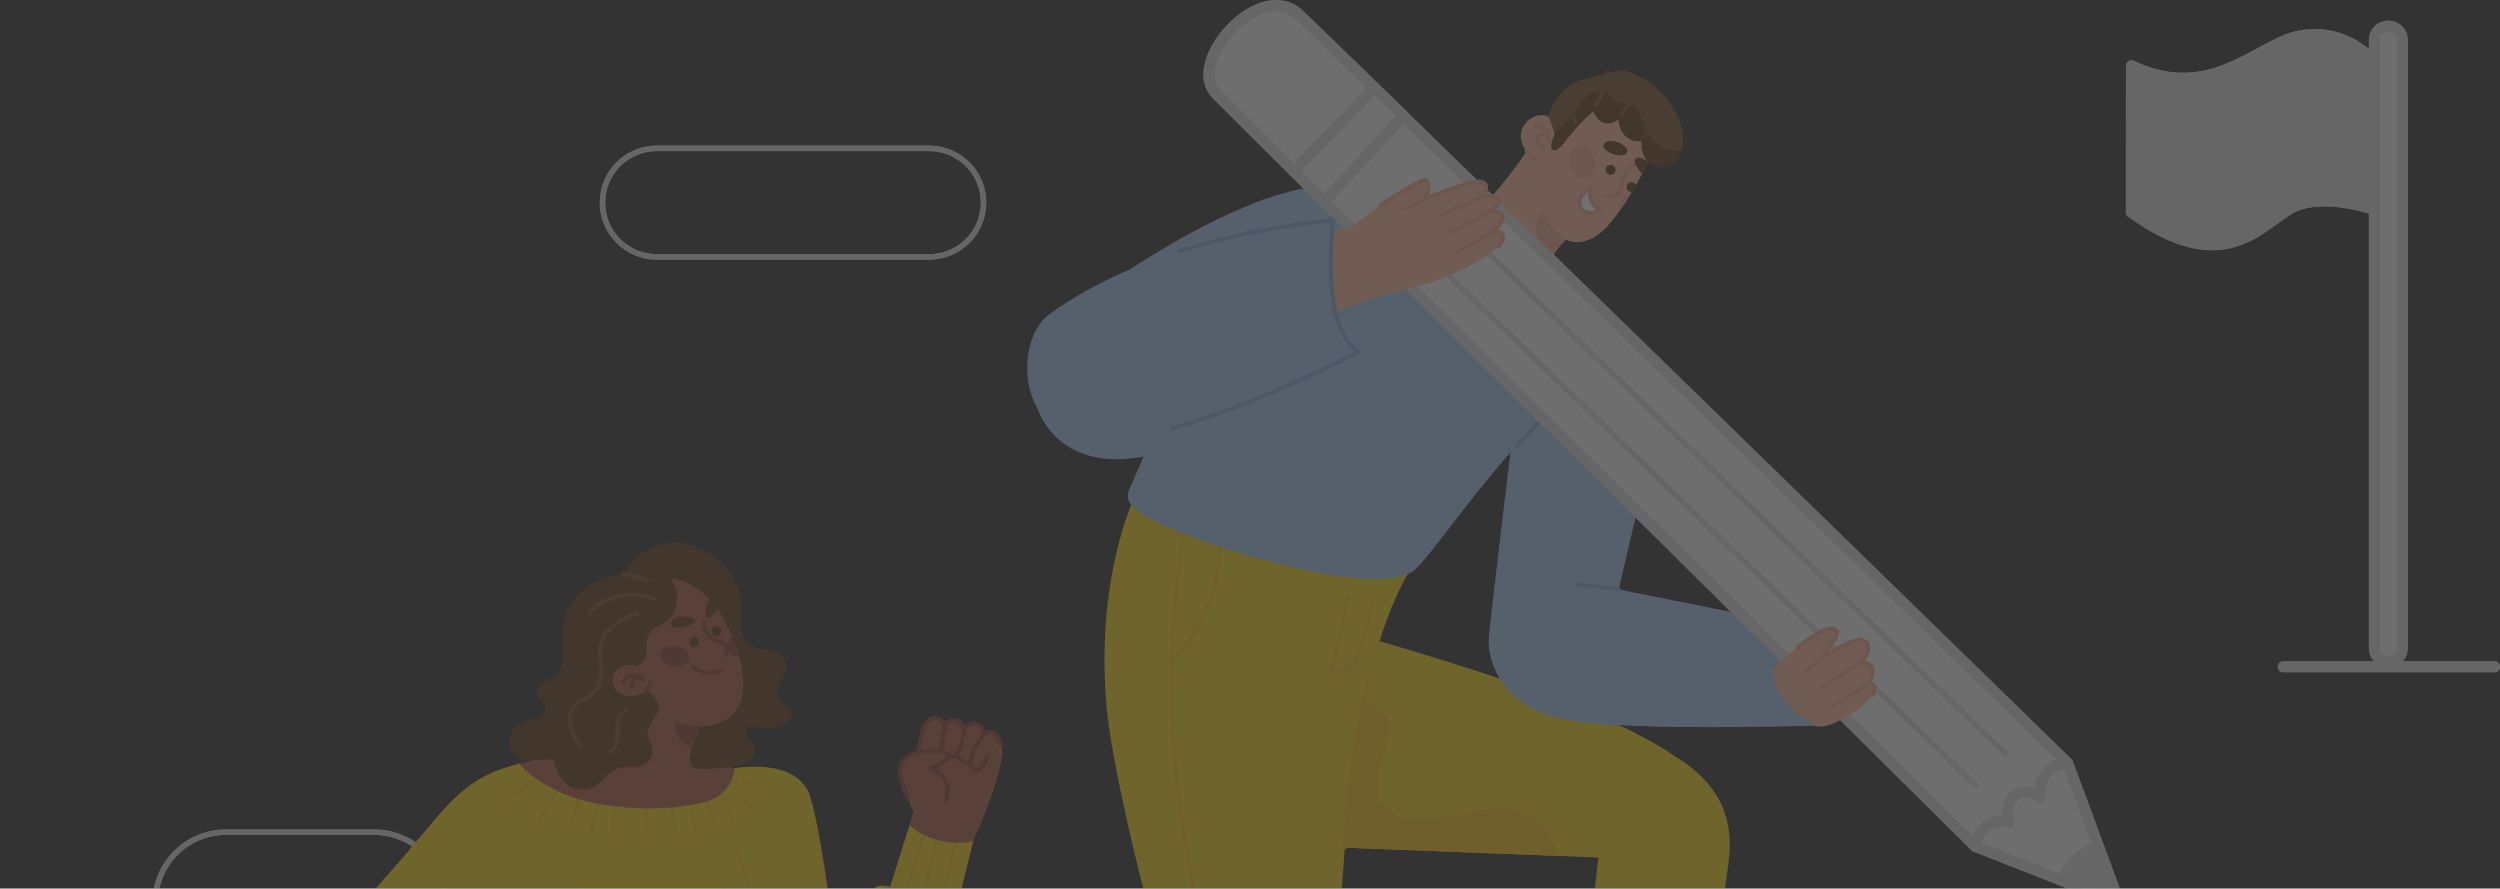 <svg width="453" height="161" viewBox="0 0 453 161" fill="none" xmlns="http://www.w3.org/2000/svg">
    <rect x="0" y="0" width="453" height="161" fill="#333333" stroke="none"/>
    <g opacity="0.3">
        <path d="M67.81 150.796H40.941C33.859 150.796 28.117 156.537 28.117 163.619V163.629C28.117 170.711 33.859 176.452 40.941 176.452H67.81C74.893 176.452 80.634 170.711 80.634 163.629V163.619C80.634 156.537 74.893 150.796 67.81 150.796Z"
              stroke="#DDDDDD" stroke-miterlimit="10"/>
        <path d="M168.373 46.549H118.996C116.39 46.549 113.89 45.513 112.047 43.67C110.203 41.827 109.168 39.327 109.168 36.721V36.721C109.167 35.429 109.42 34.15 109.914 32.957C110.407 31.763 111.131 30.679 112.043 29.765C112.956 28.852 114.04 28.127 115.233 27.632C116.426 27.138 117.705 26.883 118.996 26.883H168.373C169.666 26.882 170.946 27.136 172.14 27.63C173.335 28.123 174.42 28.848 175.335 29.761C176.249 30.675 176.975 31.76 177.47 32.954C177.965 34.148 178.219 35.428 178.219 36.721V36.721C178.218 38.013 177.962 39.291 177.467 40.484C176.972 41.678 176.246 42.761 175.332 43.674C174.417 44.587 173.332 45.31 172.138 45.804C170.944 46.297 169.665 46.55 168.373 46.549V46.549Z"
              stroke="#DDDDDD" stroke-miterlimit="10"/>
        <path d="M386.225 11.915C398.316 17.698 406.289 11.01 413.294 7.661C416.24 6.241 419.589 5.888 422.767 6.664C425.945 7.44 428.754 9.296 430.715 11.915L430.172 37.961C430.172 37.961 420.28 34.449 414.651 37.961C409.022 41.472 402.289 50.124 386.207 38.44L386.225 11.915Z"
              fill="#DDDDDD" stroke="#DDDDDD" stroke-width="2" stroke-linecap="round" stroke-linejoin="round"/>
        <path d="M432.767 119.98C432.099 119.98 431.458 119.716 430.985 119.244C430.512 118.773 430.245 118.133 430.242 117.465V7.245C430.242 6.914 430.308 6.586 430.435 6.28C430.562 5.974 430.748 5.696 430.982 5.463C431.217 5.229 431.495 5.044 431.802 4.918C432.108 4.792 432.436 4.728 432.767 4.729C433.098 4.728 433.426 4.792 433.733 4.918C434.039 5.044 434.317 5.229 434.552 5.463C434.787 5.696 434.973 5.974 435.1 6.28C435.227 6.586 435.292 6.914 435.292 7.245V117.465C435.29 118.133 435.023 118.773 434.549 119.244C434.076 119.716 433.435 119.98 432.767 119.98Z"
              fill="#F9F9F9" stroke="#DDDDDD" stroke-width="2" stroke-linecap="round" stroke-linejoin="round"/>
        <path d="M413.738 120.813H452.002" stroke="#DDDDDD" stroke-width="2" stroke-linecap="round"
              stroke-linejoin="round"/>
        <path d="M67.81 150.796H40.941C33.859 150.796 28.117 156.537 28.117 163.619V163.629C28.117 170.711 33.859 176.452 40.941 176.452H67.81C74.893 176.452 80.634 170.711 80.634 163.629V163.619C80.634 156.537 74.893 150.796 67.81 150.796Z"
              stroke="#DDDDDD" stroke-miterlimit="10"/>
        <path d="M168.373 46.549H118.996C116.39 46.549 113.89 45.513 112.047 43.67C110.203 41.827 109.168 39.327 109.168 36.721V36.721C109.167 35.429 109.42 34.15 109.914 32.957C110.407 31.763 111.131 30.679 112.043 29.765C112.956 28.852 114.04 28.127 115.233 27.632C116.426 27.138 117.705 26.883 118.996 26.883H168.373C169.666 26.882 170.946 27.136 172.14 27.63C173.335 28.123 174.42 28.848 175.335 29.761C176.249 30.675 176.975 31.76 177.47 32.954C177.965 34.148 178.219 35.428 178.219 36.721V36.721C178.218 38.013 177.962 39.291 177.467 40.484C176.972 41.678 176.246 42.761 175.332 43.674C174.417 44.587 173.332 45.31 172.138 45.804C170.944 46.297 169.665 46.55 168.373 46.549V46.549Z"
              stroke="#DDDDDD" stroke-miterlimit="10"/>
        <path d="M386.225 11.915C398.316 17.698 406.289 11.01 413.294 7.661C416.24 6.241 419.589 5.888 422.767 6.664C425.945 7.44 428.754 9.296 430.715 11.915L430.172 37.961C430.172 37.961 420.28 34.449 414.651 37.961C409.022 41.472 402.289 50.124 386.207 38.44L386.225 11.915Z"
              fill="#DDDDDD" stroke="#DDDDDD" stroke-width="2" stroke-linecap="round" stroke-linejoin="round"/>
        <path d="M432.767 119.98C432.099 119.98 431.458 119.716 430.985 119.244C430.512 118.773 430.245 118.133 430.242 117.465V7.245C430.242 6.914 430.308 6.586 430.435 6.28C430.562 5.974 430.748 5.696 430.982 5.463C431.217 5.229 431.495 5.044 431.802 4.918C432.108 4.792 432.436 4.728 432.767 4.729C433.098 4.728 433.426 4.792 433.733 4.918C434.039 5.044 434.317 5.229 434.552 5.463C434.787 5.696 434.973 5.974 435.1 6.28C435.227 6.586 435.292 6.914 435.292 7.245V117.465C435.29 118.133 435.023 118.773 434.549 119.244C434.076 119.716 433.435 119.98 432.767 119.98Z"
              fill="#F9F9F9" stroke="#DDDDDD" stroke-width="2" stroke-linecap="round" stroke-linejoin="round"/>
        <path d="M413.738 120.813H452.002" stroke="#DDDDDD" stroke-width="2" stroke-linecap="round"
              stroke-linejoin="round"/>
        <path d="M287.704 14.143C282.274 15.229 280.313 20.629 280.012 23.193H284.084C289.665 26.511 301.46 32.243 303.994 28.623C307.162 24.098 302.184 16.405 297.659 14.143C293.134 11.88 294.492 12.786 287.704 14.143Z"
              fill="#7F542D"/>
        <path d="M299.155 28.159C299.155 28.159 298.974 28.576 298.648 29.282C298.322 29.987 298.006 30.612 297.535 31.499C297.218 32.114 296.865 32.775 296.467 33.472C296.232 33.897 295.978 34.377 295.707 34.784L295.445 35.209C294.847 36.196 294.187 37.218 293.463 38.223C292.956 38.929 292.422 39.635 291.861 40.313C287.462 45.644 283.77 43.408 283.77 43.408C282.739 44.305 281.883 45.386 281.245 46.594C280.351 48.25 279.705 50.027 279.326 51.87C268.946 59.436 262.358 49.463 265.444 40.594C269.643 36.639 273.389 32.228 276.611 27.444C273.263 22.992 278.838 19.109 281.399 21.661L286.947 19.091C298.639 15.996 299.155 28.159 299.155 28.159Z"
              fill="#FEBD9D"/>
        <path d="M281.822 26.792C282.184 24.982 281.068 22.117 280.465 20.91L284.537 18.648L289.967 16.837C287.101 20.91 281.46 28.602 281.822 26.792Z"
              fill="#7F542D"/>
        <path d="M278.105 22.784C279.572 22.784 280.82 23.381 280.54 25.634" stroke="#F4A789" stroke-width="0.75"
              stroke-linecap="round" stroke-linejoin="round"/>
        <path d="M279.579 26.702C277.453 25.381 279.317 23.643 280.484 24.738" stroke="#F4A789" stroke-width="0.75"
              stroke-linecap="round" stroke-linejoin="round"/>
        <path d="M289.989 37.961C288.459 37.481 287.799 35.544 288.179 33.87C284.106 36.712 287.147 40.078 289.989 37.961Z"
              fill="white" stroke="#F4A789" stroke-width="0.75" stroke-linecap="round" stroke-linejoin="round"/>
        <path d="M291.039 35.598C292.415 35.598 293.618 35.834 293.944 33.236C294.025 32.497 294.284 31.788 294.698 31.17C295.113 30.552 295.671 30.044 296.324 29.689"
              stroke="#F4A789" stroke-width="0.75" stroke-linecap="round" stroke-linejoin="round"/>
        <path d="M276.609 27.444C277.109 28.144 277.81 28.674 278.618 28.965" stroke="#F4A789" stroke-width="0.75"
              stroke-linecap="round" stroke-linejoin="round"/>
        <path d="M290.93 30.775C290.93 30.954 290.983 31.129 291.082 31.277C291.182 31.426 291.323 31.542 291.488 31.611C291.654 31.679 291.836 31.697 292.011 31.662C292.187 31.627 292.348 31.541 292.475 31.415C292.601 31.288 292.687 31.127 292.722 30.951C292.757 30.776 292.739 30.594 292.671 30.428C292.602 30.263 292.486 30.122 292.338 30.022C292.189 29.923 292.014 29.87 291.835 29.87C291.595 29.87 291.364 29.965 291.195 30.135C291.025 30.305 290.93 30.535 290.93 30.775Z"
              fill="#683F1D"/>
        <path d="M296.467 33.49C296.232 33.915 295.978 34.395 295.707 34.802H295.643C295.403 34.802 295.173 34.707 295.003 34.537C294.834 34.367 294.738 34.137 294.738 33.897C294.738 33.657 294.834 33.427 295.003 33.257C295.173 33.087 295.403 32.992 295.643 32.992C295.813 32.989 295.981 33.034 296.127 33.122C296.272 33.21 296.39 33.338 296.467 33.49Z"
              fill="#683F1D"/>
        <path d="M290.583 26.25C290.149 27.562 294.203 28.965 294.81 27.607C295.416 26.25 291.135 24.539 290.583 26.25Z"
              fill="#683F1D"/>
        <path d="M298.647 29.282C298.376 29.852 298.005 30.612 297.534 31.499C296.729 30.594 295.987 29.399 296.249 28.938C296.665 28.205 297.797 28.72 298.647 29.282Z"
              fill="#683F1D"/>
        <path d="M283.771 43.445C282.739 44.342 281.883 45.422 281.246 46.63C275.997 42.675 279.336 38.169 279.336 38.169C280.252 40.332 281.797 42.171 283.771 43.445Z"
              fill="#F4A789"/>
        <path d="M304.521 27.3C304.448 28.775 303.091 30.25 300.801 30.286C298.674 30.286 297.109 27.888 297.462 25.526C297.462 25.526 293.842 26.367 293.235 21.652C293.235 21.652 290.285 24.06 288.71 20.15C286.928 21.725 285.298 23.464 283.841 25.345C282.032 27.879 281.127 27.526 281.072 26.449C281.018 25.372 282.149 23.589 282.285 23.372C283.459 22.653 284.441 21.659 285.145 20.476C287.443 17.046 289.805 14.928 291.842 17.462C293.878 19.996 296.231 17.462 297.127 20.53C297.978 23.471 299.896 28.006 304.521 27.3Z"
              fill="#683F1D"/>
        <path d="M291.344 13.209C291.461 15.86 289.117 19.046 289.117 19.046" stroke="#7F542D" stroke-width="0.75"
              stroke-linecap="round" stroke-linejoin="round"/>
        <path d="M293.969 20.63C294.45 19.75 295.119 18.988 295.927 18.395C296.736 17.802 297.664 17.394 298.648 17.2"
              stroke="#7F542D" stroke-width="0.75" stroke-linecap="round" stroke-linejoin="round"/>
        <path d="M297.914 24.729C299.223 23.93 300.745 23.548 302.276 23.634" stroke="#7F542D" stroke-width="0.75"
              stroke-linecap="round" stroke-linejoin="round"/>
        <path d="M283.605 19.915C284.093 20.127 284.521 20.456 284.851 20.872C285.18 21.289 285.402 21.781 285.497 22.304"
              stroke="#7F542D" stroke-width="0.75" stroke-linecap="round" stroke-linejoin="round"/>
        <path d="M287.453 32.196C286.249 32.531 284.937 31.535 284.511 29.987C284.086 28.44 284.719 26.91 285.923 26.585C287.127 26.259 288.448 27.245 288.864 28.793C289.281 30.34 288.629 31.87 287.453 32.196Z"
              fill="#F4A789"/>
        <path d="M295.444 35.209C294.847 36.196 294.186 37.218 293.462 38.223C293.383 38.061 293.331 37.886 293.309 37.707C293.31 37.105 293.525 36.523 293.917 36.065C294.308 35.607 294.85 35.304 295.444 35.209Z"
              fill="#F4A789"/>
        <path d="M312.694 150.732C311.363 162.941 302.295 157.067 289.634 155.384L282.611 155.103L235.904 153.293L232.004 153.14L245.579 114.858C275.598 123.763 314.377 135.184 312.694 150.732Z"
              fill="#FED81D"/>
        <path d="M282.613 155.103L235.906 153.293L237.3 143.085L243.68 126.705C243.68 126.705 254.45 126.053 251.174 135.474C247.897 144.895 249.21 151.574 266.224 147.13C276.504 144.424 280.812 150.153 282.613 155.103Z"
              fill="#FCC71F"/>
        <path d="M257.416 100.46C249.461 110.822 245.154 133.275 244.158 146.75C243.443 156.452 241.986 181.439 238.339 202.335C225.75 229.331 208.402 216.58 209.379 197.557V197.457C211.071 183.52 210.284 171.592 208.737 166.606C206.637 159.981 201.451 137.899 200.592 128.84C198.655 108.93 203.135 91.953 209.642 82.26L257.416 100.46Z"
              fill="#FED81D"/>
        <path d="M243.68 153.574C243.87 150.859 244.033 148.569 244.159 146.787C244.795 138.992 246.048 131.26 247.906 123.664"
              stroke="#FCC71F" stroke-width="0.75" stroke-linecap="round" stroke-linejoin="round"/>
        <path d="M214.421 96.668C207.09 145.972 221.19 164.543 219.045 192.163C218.273 199.776 216.877 207.313 214.873 214.698"
              stroke="#FCC71F" stroke-width="0.75" stroke-linecap="round" stroke-linejoin="round"/>
        <path d="M212.348 119.98C217.714 114.287 220.83 106.839 221.117 99.021" stroke="#FCC71F" stroke-width="0.75"
              stroke-linecap="round" stroke-linejoin="round"/>
        <path d="M244.386 107.908C244.386 107.908 242.087 118.496 241.164 121.483C241.164 121.483 244.386 121.999 245.535 119.971C246.685 117.944 248.838 109.111 248.838 109.111"
              stroke="#FCC71F" stroke-width="0.75" stroke-linecap="round" stroke-linejoin="round"/>
        <path d="M297.925 87.129L293.309 106.768C292.042 113.256 291.698 118.532 290.983 122.37C289.997 127.727 288.268 130.442 282.467 130.135L282.232 130.071L281.399 129.845L280.847 129.682L280.123 129.438C279.806 129.32 279.499 129.202 279.218 129.076C278.693 128.865 278.18 128.626 277.68 128.361L277.137 128.062C276.333 127.611 275.572 127.087 274.865 126.496C274.726 126.389 274.593 126.275 274.467 126.153C273.419 125.237 272.519 124.165 271.797 122.976C271.596 122.654 271.412 122.322 271.245 121.981C270.805 121.115 270.459 120.205 270.213 119.266C270.168 119.103 270.132 118.949 270.096 118.795C270.06 118.641 270.014 118.433 269.987 118.261C269.96 118.089 269.933 117.953 269.906 117.799C269.78 117.007 269.746 116.202 269.806 115.401C270.114 112.089 274.214 77.916 274.214 77.916L275.716 74.206L277.725 69.237L297.925 87.129Z"
              fill="#A7CAF0"/>
        <path d="M290.982 122.37C289.995 127.727 288.267 130.442 282.466 130.135L282.212 130.071L281.38 129.845L280.828 129.682L280.104 129.438C279.787 129.32 279.479 129.202 279.199 129.076C278.674 128.865 278.16 128.626 277.66 128.361L277.117 128.062C276.313 127.611 275.553 127.087 274.846 126.496C274.707 126.389 274.574 126.275 274.447 126.153C273.4 125.237 272.5 124.165 271.778 122.976C271.576 122.654 271.392 122.322 271.226 121.981C270.786 121.115 270.44 120.205 270.194 119.266C270.149 119.103 270.112 118.949 270.076 118.795C270.04 118.641 269.995 118.433 269.968 118.261C269.941 118.089 269.913 117.953 269.886 117.799C269.76 117.007 269.727 116.202 269.787 115.401C270.094 112.089 274.194 77.916 274.194 77.916L275.696 74.206C278.945 80.423 282.791 90.496 278.312 97.347C271.416 107.899 272.429 125.021 286.104 122.795C287.716 122.528 289.347 122.386 290.982 122.37Z"
              fill="#A7CAF0"/>
        <path d="M284.52 71.572C283.313 72.513 282.106 73.527 280.9 74.613C269.352 85.102 258.863 101.763 255.904 103.573C251.641 106.125 241.65 104.659 232.066 102.224C224.854 100.432 217.787 98.099 210.925 95.247C205.124 92.532 203.685 90.858 204.654 88.704C205.622 86.55 211.387 73.093 211.387 73.093L209.966 71.69L194.246 56.196C203.559 49.173 215.749 41.327 226.944 36.965C234.537 34.015 241.659 32.675 247.116 34.25L284.52 71.572Z"
              fill="#A7CAF0"/>
        <path d="M284.522 71.572C283.315 72.513 282.108 73.527 280.902 74.613C268.756 74.812 257.172 83.084 246.937 74.197C234.267 63.201 245.733 55.056 237.887 44.332C235.121 40.775 231.301 38.183 226.973 36.929C234.566 33.978 241.688 32.639 247.145 34.214L284.522 71.572Z"
              fill="#A7CAF0"/>
        <path d="M232.077 102.206C224.865 100.413 217.798 98.081 210.936 95.229C205.135 92.514 203.696 90.84 204.665 88.686C205.633 86.532 211.398 73.074 211.398 73.074L209.977 71.672C214.502 66.911 220.774 60.305 221.117 59.907C221.67 59.255 234.91 63.672 234.91 63.672C234.91 63.672 234.466 78.486 222.348 79.898C210.23 81.31 212.393 90.957 223.136 92.269C230.041 93.093 231.742 98.451 232.077 102.206Z"
              fill="#A7CAF0"/>
        <path d="M195.116 55.535C175.921 66.676 192.202 104.731 234.511 66.73C238.972 45.345 214.936 42.657 195.116 55.535Z"
              fill="#A7CAF0"/>
        <path d="M284.522 71.572C281.009 74.365 277.745 77.457 274.766 80.812" stroke="#83ADDF" stroke-width="0.75"
              stroke-linecap="round" stroke-linejoin="round"/>
        <path d="M312.982 157.99C310.149 179.185 304.728 218.336 304.728 218.336H282.203L289.633 155.384C289.733 144.424 297.172 132.759 304.774 137.863C315.245 144.94 313.534 153.855 312.982 157.99Z"
              fill="#FED81D"/>
        <path d="M330.493 131.429C330.493 131.429 321.443 131.754 310.827 131.754C302.076 131.754 292.275 131.537 285.695 130.723C285.189 130.659 284.7 130.587 284.22 130.497C284.003 130.497 283.786 130.424 283.578 130.379C283.369 130.334 283.216 130.316 283.035 130.27C282.718 130.207 282.41 130.125 282.13 130.053L281.225 129.791L281.017 129.727L280.247 129.465L280.112 129.42L279.207 129.076C279.173 129.068 279.142 129.052 279.116 129.03C268.853 122.496 268.546 115.32 274.148 110.93C278.084 107.799 284.953 106.044 293.343 106.813L328.927 113.935L330.493 131.429Z"
              fill="#A7CAF0"/>
        <path d="M310.827 131.754C302.076 131.754 292.275 131.537 285.695 130.723C285.189 130.659 284.7 130.587 284.22 130.497C284.003 130.497 283.786 130.424 283.578 130.379C283.369 130.334 283.216 130.316 283.035 130.27C282.718 130.207 282.41 130.125 282.13 130.053L281.225 129.791L281.017 129.727L280.247 129.465L280.112 129.42L279.207 129.076C279.173 129.068 279.142 129.052 279.116 129.03C268.853 122.496 268.546 115.32 274.148 110.93C274.057 118.17 277.668 124.207 286.112 122.831C297.677 120.895 307.678 125.492 310.827 131.754Z"
              fill="#A7CAF0"/>
        <path d="M293.314 106.795C290.917 106.392 288.5 106.111 286.074 105.953" stroke="#83ADDF" stroke-width="0.75"
              stroke-linecap="round" stroke-linejoin="round"/>
        <path d="M384.017 163.619L373.618 159.538L357.889 153.348C357.889 153.348 278.159 74.423 239.968 36.513C229.461 26.078 222.094 18.756 220.402 17.037C214.773 11.299 228.103 -3.778 235.226 2.503C235.778 3 243.172 10.168 254.285 20.983C292.467 58.088 374.65 138.234 374.65 138.234L380.152 153.112L384.017 163.619Z"
              fill="#F9F9F9" stroke="#DDDDDD" stroke-width="2" stroke-linecap="round" stroke-linejoin="round"/>
        <path d="M260.848 37.372L363.348 136.533" stroke="#DDDDDD" stroke-linecap="round" stroke-linejoin="round"/>
        <path d="M256.477 44.078L358.072 142.37" stroke="#DDDDDD" stroke-linecap="round" stroke-linejoin="round"/>
        <path d="M380.122 153.112C377.276 154.437 374.976 156.708 373.616 159.538L357.887 153.348C357.887 153.348 358.321 148.108 364.131 148.913C362.882 145.519 365.389 141.673 369.679 144.443C369.679 144.443 368.774 138.913 374.62 138.234L380.122 153.112Z"
              fill="#F9F9F9" stroke="#DDDDDD" stroke-width="2" stroke-linecap="round" stroke-linejoin="round"/>
        <path d="M384.016 163.619L373.617 159.538C374.978 156.708 377.277 154.437 380.124 153.112L384.016 163.619Z"
              fill="#DDDDDD" stroke="#DDDDDD" stroke-width="2" stroke-linecap="round" stroke-linejoin="round"/>
        <path d="M254.285 20.983C249.516 26.15 244.285 31.843 239.968 36.513C229.461 26.078 222.094 18.756 220.402 17.037C214.773 11.299 228.103 -3.778 235.226 2.503C235.778 3 243.172 10.168 254.285 20.983Z"
              stroke="#DDDDDD" stroke-width="2" stroke-linecap="round" stroke-linejoin="round"/>
        <path d="M249.054 15.897L234.402 30.992" stroke="#DDDDDD" stroke-width="2" stroke-linecap="round"
              stroke-linejoin="round"/>
        <path d="M322.379 119.98C330.28 113.356 332.072 113.437 332.805 114.306C333.538 115.175 330.262 118.976 329.185 119.98C329.185 119.98 335.873 114.967 337.809 116.17C339.746 117.374 337.203 119.98 337.203 119.98C337.203 119.98 340.932 119.917 338.533 123.926C338.533 123.926 340.47 123.926 339.339 125.926C338.207 127.926 331.257 132.696 328.723 131.483C326.189 130.27 318.56 123.193 322.379 119.98Z"
              fill="#FEBD9D"/>
        <path d="M325.809 117.229C330.84 113.401 332.144 113.609 332.804 114.306C333.465 115.003 330.261 118.976 329.184 119.98C329.184 119.98 335.872 114.967 337.809 116.17C339.746 117.374 337.202 119.98 337.202 119.98C337.202 119.98 340.931 119.917 338.533 123.926C338.533 123.926 340.47 123.926 339.338 125.926"
              stroke="#F4A789" stroke-width="0.75" stroke-linecap="round" stroke-linejoin="round"/>
        <path d="M337.211 119.98L330.152 124.542" stroke="#F4A789" stroke-width="0.75" stroke-linecap="round"
              stroke-linejoin="round"/>
        <path d="M332.023 127.981L338.539 123.926" stroke="#F4A789" stroke-width="0.75" stroke-linecap="round"
              stroke-linejoin="round"/>
        <path d="M329.194 119.98L327.148 121.655" stroke="#F4A789" stroke-width="0.75" stroke-linecap="round"
              stroke-linejoin="round"/>
        <path d="M246.388 63.617C247.243 59.946 247.143 56.117 246.098 52.495L238.125 56.296C238.125 56.296 241.03 64.26 246.388 63.617Z"
              fill="#A7CAF0"/>
        <path d="M238.014 42.368C240.253 42.143 242.475 41.774 244.666 41.264C245.145 40.992 248.584 38.241 250.096 37.245C251.607 36.25 257.752 32.277 258.331 32.648C258.911 33.019 259.119 34.82 258.015 36.141C258.015 36.141 264.721 33.291 267.617 32.947C269.979 32.666 269.517 34.892 267.933 35.915C270.467 34.793 273.481 35.915 270.051 38.359C272.368 37.961 273.571 39.743 269.942 42.368C271.951 41.264 273.318 42.766 271.472 44.639C268.467 47.698 262.286 50.069 260.331 50.812C258.377 51.554 245.987 54.305 241.182 57.02C241.182 57.02 237.046 49.59 238.014 42.368Z"
              fill="#FEBD9D"/>
        <path d="M250.105 37.245C251.635 36.25 257.762 32.277 258.341 32.648C258.92 33.019 259.128 34.82 258.024 36.141C258.024 36.141 264.73 33.291 267.626 32.947C269.988 32.666 269.527 34.892 267.943 35.915C270.477 34.793 273.491 35.915 270.061 38.359C272.377 37.961 273.581 39.743 269.952 42.368C271.961 41.264 273.328 42.766 271.482 44.639"
              stroke="#F4A789" stroke-width="0.75" stroke-linecap="round" stroke-linejoin="round"/>
        <path d="M258.025 36.141L254.559 37.843" stroke="#F4A789" stroke-width="0.75" stroke-linecap="round"
              stroke-linejoin="round"/>
        <path d="M267.943 35.915L260.848 39.209" stroke="#F4A789" stroke-width="0.75" stroke-linecap="round"
              stroke-linejoin="round"/>
        <path d="M270.061 38.359L262.359 42.368" stroke="#F4A789" stroke-width="0.75" stroke-linecap="round"
              stroke-linejoin="round"/>
        <path d="M269.954 42.368L263.918 45.798" stroke="#F4A789" stroke-width="0.75" stroke-linecap="round"
              stroke-linejoin="round"/>
        <path d="M241.572 39.897C229.182 41.155 206.829 44.866 190.068 56.993C183.579 61.681 183.679 81.428 201.39 79.79C219.1 78.151 246.413 63.617 246.413 63.617C246.413 63.617 239.39 62.07 241.572 39.897Z"
              fill="#A7CAF0"/>
        <path d="M212.348 77.618C228.538 73.093 246.385 63.617 246.385 63.617C246.385 63.617 239.389 62.07 241.543 39.897C232.066 40.814 222.708 42.697 213.615 45.517"
              stroke="#83ADDF" stroke-width="0.75" stroke-linecap="round" stroke-linejoin="round"/>
        <path d="M161.418 196.39C160.794 198.887 159.056 201.231 155.617 203.123C155.21 203.249 154.794 203.367 154.377 203.476C153.961 203.584 153.608 203.648 153.219 203.72L152.495 203.82L151.997 203.874H151.753C151.336 203.874 150.92 203.919 150.504 203.919C143.78 203.919 136.522 199.62 131.083 187.928C131.083 187.928 127.662 194.426 126.72 198.598C126.581 199.152 126.5 199.719 126.476 200.29C126.436 202.721 126.66 205.148 127.146 207.53C127.146 207.53 113.743 207.675 104.811 210.299C95.878 212.924 85.86 217.784 72.068 220.598C72.068 220.598 72.746 214.263 75.081 210.987C74.204 210.667 73.459 210.061 72.967 209.266C72.474 208.472 72.263 207.536 72.366 206.607C72.674 204.019 75.244 202.86 78.502 197.838C79.556 196.198 80.493 194.486 81.308 192.715C86.448 181.647 85.281 178.824 84.611 177.756L78.448 184.38C67.38 196.263 45.135 220.11 43.614 221.567C41.569 223.512 38.384 224.282 37.225 223.503C36.519 223.033 31.795 226.797 28.175 229.838C25.813 231.829 23.913 233.513 23.913 233.513L10.41 225.368C10.41 225.368 14.211 222.218 18.139 218.879C22.293 215.358 26.591 211.639 26.727 211.186C27.017 210.281 26.139 208.046 28.076 206.019C29.804 204.209 62.719 167.231 74.104 154.126C75.579 152.425 76.701 151.131 77.335 150.361C82.882 143.673 86.222 140.406 94.204 138.424L133.182 139.266C133.182 139.266 144.395 137.212 146.757 144.235C147.092 145.266 147.445 146.678 147.807 148.352C149.907 158.181 152.088 176.878 152.088 176.878C152.088 176.878 163.59 187.575 161.418 196.39Z"
              fill="#FED81D"/>
        <path d="M147.727 148.325C144.007 148.026 139.274 148.814 136.649 153.755C131.88 162.805 116.034 174.57 104.929 160.642C96.25 149.782 88.404 148.986 74.051 154.063C75.526 152.361 76.648 151.067 77.282 150.298C82.829 143.61 86.169 140.343 94.151 138.361L133.129 139.203C133.129 139.203 144.342 137.148 146.704 144.171C147.012 145.239 147.365 146.615 147.727 148.325Z"
              fill="#FED81D"/>
        <path d="M131.066 187.919C137.085 174.796 137.356 168.262 135.953 162.036C135.374 159.384 134.478 156.805 133.609 153.791"
              stroke="#FCC71F" stroke-width="0.75" stroke-linecap="round" stroke-linejoin="round"/>
        <path d="M91.246 145.13L97.237 141.112" stroke="#FCC71F" stroke-width="0.75" stroke-linecap="round"
              stroke-linejoin="round"/>
        <path d="M97.75 148.606L100.981 143.275" stroke="#FCC71F" stroke-width="0.75" stroke-linecap="round"
              stroke-linejoin="round"/>
        <path d="M103.379 149.945L104.926 144.787" stroke="#FCC71F" stroke-width="0.75" stroke-linecap="round"
              stroke-linejoin="round"/>
        <path d="M107.137 150.479L108.25 145.583" stroke="#FCC71F" stroke-width="0.75" stroke-linecap="round"
              stroke-linejoin="round"/>
        <path d="M110.828 151.275L111.498 146.072" stroke="#FCC71F" stroke-width="0.75" stroke-linecap="round"
              stroke-linejoin="round"/>
        <path d="M117.039 151.275V146.434" stroke="#FCC71F" stroke-width="0.75" stroke-linecap="round"
              stroke-linejoin="round"/>
        <path d="M121.75 146.434L122.465 151.275" stroke="#FCC71F" stroke-width="0.75" stroke-linecap="round"
              stroke-linejoin="round"/>
        <path d="M125.098 145.836L126.31 151.275" stroke="#FCC71F" stroke-width="0.75" stroke-linecap="round"
              stroke-linejoin="round"/>
        <path d="M128.125 145.13L129.799 149.547" stroke="#FCC71F" stroke-width="0.75" stroke-linecap="round"
              stroke-linejoin="round"/>
        <path d="M130.559 143.918L132.749 148.606" stroke="#FCC71F" stroke-width="0.75" stroke-linecap="round"
              stroke-linejoin="round"/>
        <path d="M133.281 143.918L136.032 146.072" stroke="#FCC71F" stroke-width="0.75" stroke-linecap="round"
              stroke-linejoin="round"/>
        <path d="M134.656 141.429L138.041 143.121" stroke="#FCC71F" stroke-width="0.75" stroke-linecap="round"
              stroke-linejoin="round"/>
        <path d="M125.67 134.714C125 134.406 124.267 134.089 123.479 133.809C121.572 133.097 119.541 132.771 117.506 132.85C110.52 132.931 94.148 138.443 94.148 138.443C94.501 138.931 98.782 143.682 107.506 145.483C116.23 147.284 125.172 146.388 129 144.868C130.119 144.384 131.09 143.612 131.815 142.632C132.54 141.651 132.992 140.496 133.127 139.284C133.127 139.284 131.308 137.284 125.67 134.714Z"
              fill="#B25E47"/>
        <path d="M179.256 145.112C177.917 148.732 176.478 151.927 176.478 151.927L176.333 152.497L173.618 163.529C173.618 163.529 175.754 164.099 175.7 165.973C175.645 167.846 171.7 183.231 167.89 191.91C167.727 192.299 167.528 192.679 167.329 193.068C167.129 193.457 167.03 193.629 166.867 193.901C166.529 194.468 166.167 195.02 165.781 195.557C165.6 195.81 165.419 196.055 165.229 196.29C165.039 196.525 164.813 196.806 164.586 197.05C164.36 197.295 164.161 197.53 163.944 197.765C163.482 198.245 163.039 198.67 162.487 199.141L161.718 199.774C160.435 200.793 159.034 201.653 157.545 202.335H157.482L156.577 202.715C156.269 202.833 155.962 202.951 155.672 203.05C149.419 201.448 147.364 197.349 147.219 192.86C146.975 185.385 152.07 176.823 152.07 176.823C152.066 176.809 152.066 176.793 152.07 176.778C152.369 175.928 157.283 162.226 158.288 161.095C159.292 159.963 161.283 160.705 161.283 160.705L164.804 149.511L165.573 147.058C165.573 147.058 165.292 146.47 164.912 145.61C164.089 143.846 163.481 141.99 163.102 140.081C162.894 137.9 164.912 136.533 166.541 136.28C166.541 136.28 166.695 132.533 167.944 131.012C168.138 130.706 168.415 130.461 168.742 130.306C169.07 130.151 169.435 130.092 169.795 130.135C170.155 130.179 170.495 130.323 170.776 130.552C171.057 130.781 171.267 131.085 171.383 131.429C171.772 130.126 174.623 129.945 174.695 132.515C174.805 132.068 175.08 131.679 175.466 131.428C175.851 131.177 176.318 131.083 176.771 131.163C177.224 131.244 177.629 131.494 177.904 131.863C178.179 132.231 178.303 132.691 178.252 133.148C178.252 133.148 180.342 131.121 181.428 134.958C181.926 136.967 180.65 141.311 179.256 145.112Z"
              fill="#FED81D"/>
        <path d="M167.418 151.275C167.418 151.275 164.531 160.85 164.531 160.678" stroke="#FCC71F" stroke-width="0.75"
              stroke-linecap="round" stroke-linejoin="round"/>
        <path d="M169.672 152.18L167.672 160.488" stroke="#FCC71F" stroke-width="0.75" stroke-linecap="round"
              stroke-linejoin="round"/>
        <path d="M173.041 152.678L171.258 161.267" stroke="#FCC71F" stroke-width="0.75" stroke-linecap="round"
              stroke-linejoin="round"/>
        <path d="M176.478 151.927L176.333 152.497C174.493 152.788 172.618 152.766 170.785 152.434C168.565 151.99 166.492 150.994 164.758 149.538L165.527 147.085C165.527 147.085 163.246 142.289 163.038 140.108C162.83 137.927 164.848 136.56 166.477 136.307C166.477 136.307 166.631 132.56 167.88 131.04C168.074 130.733 168.351 130.489 168.679 130.333C169.006 130.178 169.371 130.119 169.731 130.162C170.091 130.206 170.431 130.351 170.712 130.579C170.993 130.808 171.204 131.112 171.319 131.456C171.708 130.153 174.559 129.963 174.631 132.542C174.741 132.095 175.016 131.707 175.402 131.456C175.787 131.205 176.254 131.11 176.707 131.19C177.16 131.271 177.565 131.521 177.84 131.89C178.115 132.259 178.24 132.718 178.188 133.175C178.188 133.175 180.279 131.148 181.365 134.985C182.451 138.823 176.478 151.927 176.478 151.927Z"
              fill="#B25E47"/>
        <path d="M164.532 144.805C163.847 143.295 163.345 141.709 163.038 140.081C162.83 137.89 164.848 136.533 166.477 136.28C166.477 136.28 166.631 132.533 167.88 131.012C168.074 130.706 168.351 130.461 168.679 130.306C169.006 130.151 169.371 130.092 169.731 130.135C170.091 130.179 170.431 130.323 170.712 130.552C170.993 130.781 171.204 131.085 171.319 131.429C171.708 130.126 174.559 129.936 174.631 132.515C174.741 132.068 175.016 131.679 175.402 131.428C175.787 131.177 176.254 131.083 176.707 131.163C177.16 131.244 177.565 131.494 177.84 131.863C178.115 132.231 178.24 132.691 178.188 133.148C178.188 133.148 180.279 131.121 181.365 134.958"
              stroke="#914839" stroke-width="0.75" stroke-linecap="round" stroke-linejoin="round"/>
        <path d="M166.461 136.307C169.312 135.791 171.746 136.062 171.828 137.031C171.909 137.999 168.515 139.375 168.515 139.375C168.515 139.375 172.85 139.954 171.384 145.13"
              stroke="#914839" stroke-width="0.75" stroke-linecap="round" stroke-linejoin="round"/>
        <path d="M171.257 131.275C171.257 131.275 170.641 135.338 170.352 136.135" stroke="#914839" stroke-width="0.75"
              stroke-linecap="round" stroke-linejoin="round"/>
        <path d="M171.988 137.049C173.083 137.347 174.133 136.234 174.703 132.198" stroke="#914839" stroke-width="0.75"
              stroke-linecap="round" stroke-linejoin="round"/>
        <path d="M173.336 136.533C173.434 137.025 173.707 137.464 174.105 137.769C174.503 138.073 174.999 138.223 175.499 138.189"
              stroke="#914839" stroke-width="0.75" stroke-linecap="round" stroke-linejoin="round"/>
        <path d="M178.226 133.175C177.321 133.872 174.968 138.117 176.217 139.167C177.674 140.379 178.841 137.357 178.841 137.357"
              stroke="#914839" stroke-width="0.75" stroke-linecap="round" stroke-linejoin="round"/>
        <path d="M137.848 131.854C134.717 130.949 134.653 133.393 136.128 134.388C137.604 135.384 136.852 138.488 133.178 138.913C132.843 138.958 131.975 139.085 130.925 139.194C128.961 139.393 126.4 139.556 125.64 139.13C124.879 138.705 124.834 137.519 125.106 136.271C125.151 136.017 125.232 135.764 125.305 135.492C125.727 134.172 126.269 132.894 126.925 131.673C128.668 131.635 130.37 131.136 131.857 130.225C135.214 127.99 135.305 123.51 133.947 118.84C133.607 117.673 133.196 116.528 132.717 115.41C132.346 114.505 131.929 113.6 131.486 112.759C127.395 104.786 121.594 104.795 121.594 104.795C124.164 109.193 121.721 112.179 120.219 112.94C118.716 113.7 117.078 114.216 117.16 117.238C117.241 120.261 115.884 120.714 114.979 120.56C112.128 120.035 110.101 122.198 111.359 124.569C112.617 126.94 116.146 126.198 117.196 125.076C117.196 125.076 119.286 126.478 119.404 128.153C119.522 129.827 116.291 131.836 117.82 134.442C118.111 134.901 118.269 135.43 118.278 135.973C118.287 136.515 118.147 137.05 117.872 137.517C117.597 137.985 117.198 138.368 116.72 138.624C116.241 138.88 115.701 138.998 115.16 138.967C113.835 138.809 112.493 139.016 111.277 139.565C110.985 139.707 110.706 139.877 110.445 140.072C110.259 140.21 110.084 140.361 109.92 140.524C108.544 141.918 107.521 143.628 104.245 142.877C100.969 142.126 100.39 137.565 100.39 137.565C95.747 137.773 92.643 138.334 92.345 134.551C92.1 131.546 95.467 130.469 97.25 130.144C97.599 130.097 97.928 129.949 98.194 129.718C98.461 129.486 98.654 129.183 98.75 128.843C98.846 128.504 98.841 128.144 98.735 127.807C98.629 127.471 98.428 127.172 98.155 126.949C96.426 125.628 97.72 123.582 100.245 122.714C102.77 121.845 101.829 116.234 102.055 113.501C102.408 108.614 106.933 104.36 113.006 104.071C113.006 104.071 116.146 97.274 123.748 98.442C131.35 99.609 134.798 106.958 134.445 110.342C134.092 113.727 134.047 117.329 137.712 117.501C141.377 117.673 143.441 119.926 142.12 122.18C140.798 124.433 139.857 126.126 142.635 127.981C145.414 129.836 140.979 132.732 137.848 131.854Z"
              fill="#683F1D"/>
        <path d="M121.583 104.749C124.154 109.148 121.71 112.134 120.208 112.894C118.706 113.655 117.068 114.17 117.149 117.193C117.23 120.216 115.873 120.668 114.968 120.514C112.117 119.99 110.09 122.153 111.348 124.524C112.606 126.895 116.135 126.153 117.185 125.03C117.185 125.03 119.276 126.433 119.393 128.107C119.511 129.782 116.28 131.791 117.81 134.397C118.1 134.855 118.259 135.385 118.268 135.927C118.277 136.47 118.136 137.004 117.861 137.472C117.586 137.94 117.187 138.323 116.709 138.578C116.23 138.834 115.691 138.953 115.149 138.922C113.825 138.764 112.482 138.97 111.266 139.519C110.974 139.662 110.695 139.832 110.434 140.026C105.71 137.945 102.117 134.669 104.027 132.117C106.524 128.786 108.253 130.614 106.823 125.302C105.393 119.99 106.778 116.587 110.262 116.252C113.746 115.917 117.04 113.537 115.303 110.035C113.565 106.532 119.104 99.012 126.163 102.161C129.873 103.817 131.231 108.17 131.538 112.677C127.385 104.74 121.583 104.749 121.583 104.749Z"
              fill="#683F1D"/>
        <path d="M131.857 130.198C131.504 132.859 129.857 135.456 125.105 136.252C125.151 135.999 125.232 135.746 125.305 135.474C125.727 134.154 126.269 132.876 126.925 131.655C128.669 131.614 130.371 131.112 131.857 130.198Z"
              fill="#683F1D"/>
        <path d="M125.307 135.474C124.845 137.004 124.709 138.533 125.642 139.094C126.366 139.519 128.963 139.357 130.927 139.157C123.605 145.185 117.515 144.262 111.243 139.556C112.459 139.007 113.801 138.8 115.125 138.958C115.667 138.989 116.207 138.87 116.685 138.615C117.164 138.359 117.562 137.976 117.837 137.508C118.113 137.041 118.253 136.506 118.244 135.964C118.235 135.421 118.077 134.892 117.786 134.433C116.257 131.827 119.488 129.827 119.37 128.144C119.252 126.46 117.162 125.067 117.162 125.067C116.112 126.189 112.555 126.931 111.324 124.56C110.094 122.189 112.121 120.035 114.944 120.551C115.849 120.705 117.216 120.252 117.125 117.229C117.035 114.207 118.682 113.745 120.184 112.931C121.687 112.116 124.13 109.148 121.56 104.786C121.56 104.786 127.37 104.786 131.461 112.768C131.904 113.627 132.32 114.514 132.691 115.419C133.171 116.537 133.582 117.682 133.922 118.849C135.732 125.184 134.936 131.166 126.899 131.682C126.244 132.903 125.702 134.181 125.28 135.501L125.307 135.474Z"
              fill="#B25E47"/>
        <path d="M133.947 118.813C133.603 118.939 133.23 118.962 132.874 118.88C132.517 118.798 132.192 118.615 131.937 118.352C131.34 117.582 131.684 116.279 132.716 115.374C133.194 116.495 133.605 117.643 133.947 118.813Z"
              fill="#914839"/>
        <path d="M124.898 116.315C124.898 116.438 124.923 116.56 124.971 116.672C125.02 116.785 125.09 116.887 125.179 116.972C125.268 117.056 125.373 117.122 125.488 117.165C125.604 117.208 125.726 117.226 125.849 117.22C126.025 117.211 126.196 117.151 126.339 117.046C126.481 116.942 126.59 116.797 126.652 116.631C126.713 116.465 126.725 116.285 126.685 116.113C126.645 115.94 126.556 115.783 126.428 115.661C126.299 115.539 126.138 115.457 125.964 115.426C125.79 115.394 125.61 115.415 125.447 115.484C125.285 115.554 125.146 115.67 125.048 115.818C124.951 115.965 124.899 116.138 124.898 116.315Z"
              fill="#683F1D"/>
        <path d="M128.943 114.351C128.943 114.592 129.038 114.822 129.208 114.991C129.377 115.161 129.608 115.256 129.848 115.256C129.97 115.257 130.092 115.232 130.205 115.184C130.317 115.135 130.419 115.065 130.504 114.976C130.589 114.887 130.654 114.782 130.697 114.666C130.74 114.551 130.759 114.429 130.753 114.306C130.753 114.066 130.657 113.836 130.487 113.666C130.318 113.497 130.088 113.401 129.848 113.401C129.725 113.401 129.603 113.426 129.49 113.474C129.378 113.522 129.276 113.593 129.191 113.682C129.106 113.771 129.041 113.876 128.998 113.991C128.955 114.106 128.936 114.229 128.943 114.351Z"
              fill="#683F1D"/>
        <path d="M126.924 131.646C126.269 132.867 125.726 134.145 125.304 135.465C124.337 135.136 123.514 134.484 122.971 133.618C122.429 132.753 122.201 131.727 122.327 130.714C123.804 131.253 125.353 131.567 126.924 131.646Z"
              fill="#914839"/>
        <path d="M113.004 123.564C113.628 121.953 115.719 122.252 116.624 123.193" stroke="#914839" stroke-width="0.75"
              stroke-linecap="round" stroke-linejoin="round"/>
        <path d="M114.527 124.379C114.468 124.177 114.457 123.964 114.494 123.757C114.532 123.55 114.618 123.355 114.744 123.187C114.871 123.019 115.035 122.883 115.224 122.79C115.412 122.697 115.62 122.649 115.831 122.65"
              stroke="#914839" stroke-width="0.75" stroke-linecap="round" stroke-linejoin="round"/>
        <path d="M117.168 125.067C117.482 124.679 117.707 124.229 117.829 123.745" stroke="#914839" stroke-width="0.75"
              stroke-linecap="round" stroke-linejoin="round"/>
        <path d="M125.73 120.895C126.394 121.455 127.209 121.807 128.072 121.905C128.936 122.004 129.809 121.844 130.581 121.447"
              stroke="#914839" stroke-width="0.75" stroke-linecap="round" stroke-linejoin="round"/>
        <path d="M131.478 118.695C131.894 117.356 131.622 116.397 130.075 116.143C129.329 115.973 128.669 115.545 128.21 114.933C127.75 114.322 127.523 113.567 127.568 112.804"
              stroke="#914839" stroke-width="0.75" stroke-linecap="round" stroke-linejoin="round"/>
        <path d="M121.539 113.13C121.539 114.207 125.557 113.709 125.892 112.514C126.164 111.573 121.512 111.103 121.539 113.13Z"
              fill="#683F1D"/>
        <path d="M129.415 108.207C128.437 107.745 127.098 111.627 128.311 111.926C128.908 112.08 131.704 109.302 129.415 108.207Z"
              fill="#683F1D"/>
        <path d="M112.949 104.08C114.465 104.189 115.946 104.589 117.311 105.256" stroke="#7F542D" stroke-width="0.75"
              stroke-linecap="round" stroke-linejoin="round"/>
        <path d="M115.505 111.075C112.5 112.189 108.89 114.071 108.781 117.682C108.672 121.293 110.22 124.569 105.441 126.922C100.663 129.275 105.188 135.302 105.188 135.302"
              stroke="#7F542D" stroke-width="0.75" stroke-linecap="round" stroke-linejoin="round"/>
        <path d="M110.508 136.289C113.422 133.909 110.254 130.913 113.422 128.678" stroke="#7F542D" stroke-width="0.75"
              stroke-linecap="round" stroke-linejoin="round"/>
        <path d="M118.652 108.46C113.765 106.532 108.118 108.958 106.887 111.021" stroke="#7F542D" stroke-width="0.75"
              stroke-linecap="round" stroke-linejoin="round"/>
        <path d="M124.877 119.465C124.678 120.478 123.339 121.058 121.909 120.759C120.479 120.46 119.474 119.41 119.674 118.406C119.873 117.401 121.212 116.813 122.651 117.112C124.09 117.41 125.085 118.478 124.877 119.465Z"
              fill="#914839"/>
    </g>
</svg>

